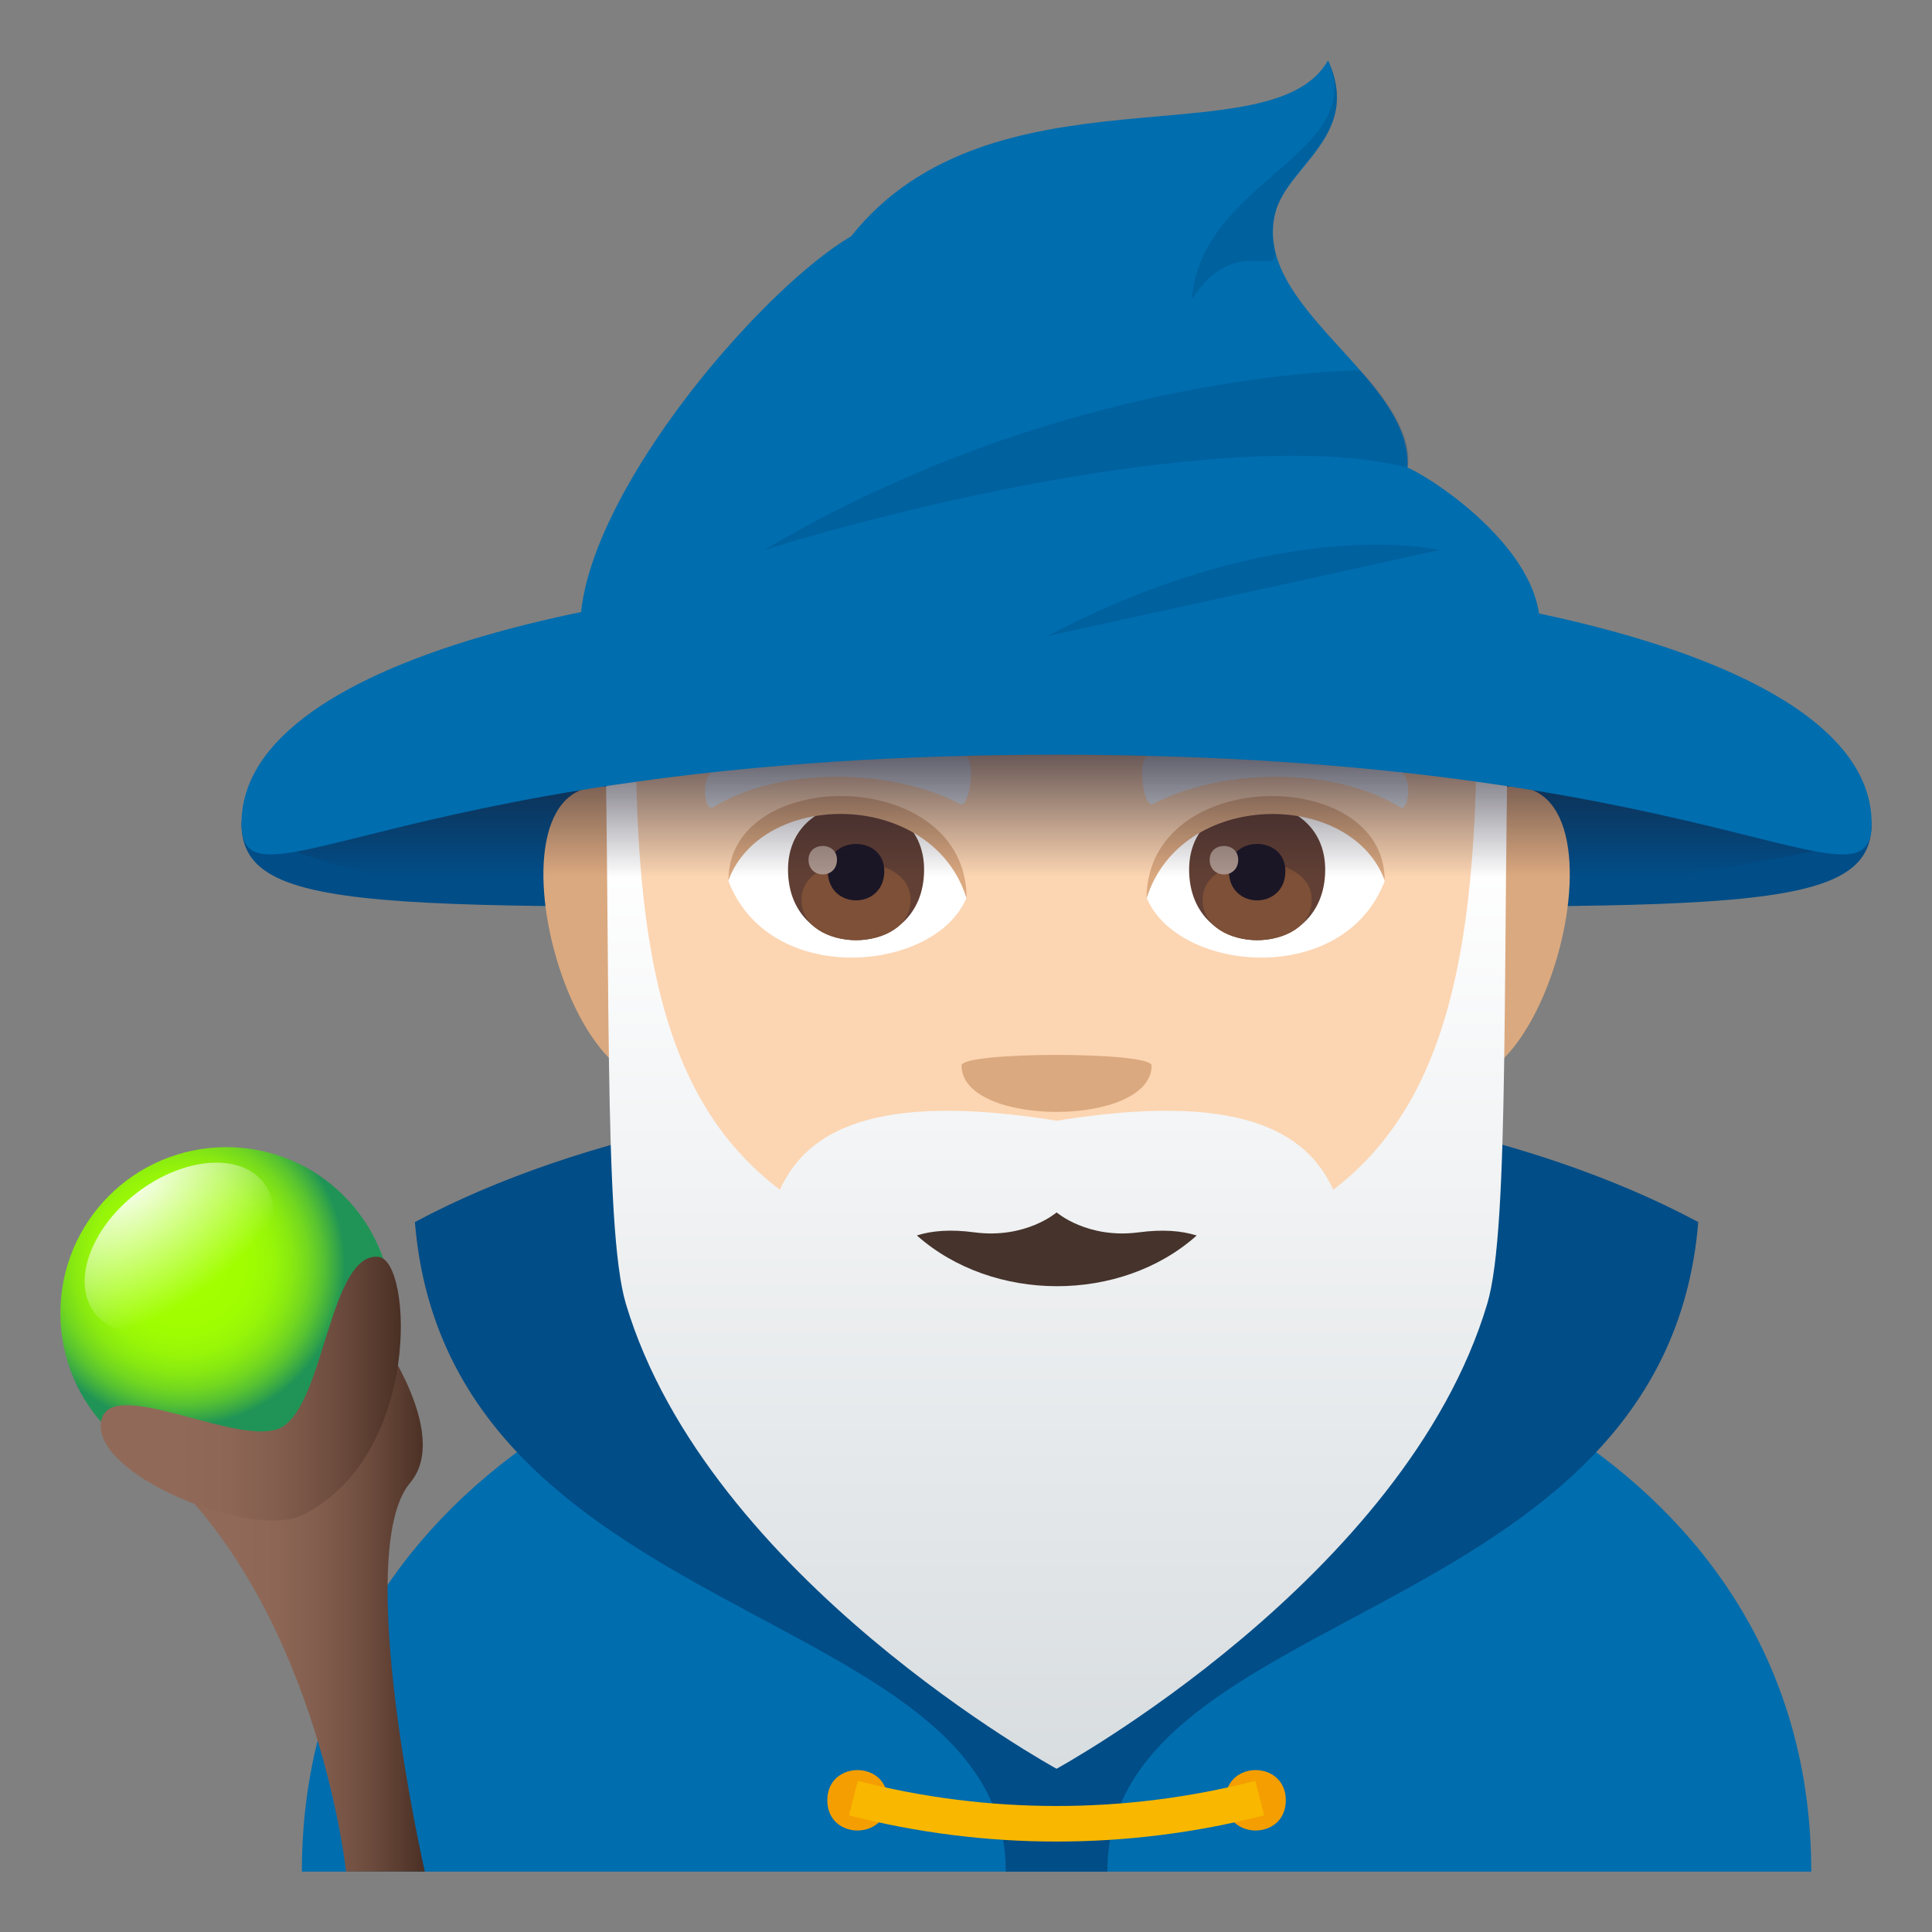 <svg enable-background="new 0 0 64 64" height="64" viewBox="0 0 64 64" width="64" xmlns="http://www.w3.org/2000/svg" xmlns:xlink="http://www.w3.org/1999/xlink"><rect x="0" y="0" width="64" height="64" fill="#808080" stroke="none"/><linearGradient id="a" gradientUnits="userSpaceOnUse" x1="35.001" x2="35.001" y1="58.592" y2="21.272"><stop offset="0" stop-color="#d8dde0"/><stop offset=".818" stop-color="#fff"/></linearGradient><linearGradient id="b" gradientUnits="userSpaceOnUse" x1="34.992" x2="34.992" y1="30.963" y2="24.09"><stop offset=".279" stop-color="#1a1626" stop-opacity="0"/><stop offset="1" stop-color="#1a1626" stop-opacity=".8"/></linearGradient><radialGradient id="c" cx="6.049" cy="41.86" gradientUnits="userSpaceOnUse" r="5.378"><stop offset=".23" stop-color="#a2ff00"/><stop offset=".432" stop-color="#9ffd02"/><stop offset=".563" stop-color="#97f608"/><stop offset=".674" stop-color="#88e911"/><stop offset=".774" stop-color="#73d81f"/><stop offset=".866" stop-color="#57c231"/><stop offset=".951" stop-color="#36a647"/><stop offset="1" stop-color="#209456"/></radialGradient><radialGradient id="d" cx="562.161" cy="63.767" gradientTransform="matrix(.358 .465 -.715 .551 -151.418 -257.493)" gradientUnits="userSpaceOnUse" r="7.574"><stop offset="0" stop-color="#fff"/><stop offset="1" stop-color="#fff" stop-opacity="0"/></radialGradient><linearGradient id="e"><stop offset=".255" stop-color="#916958"/><stop offset=".432" stop-color="#8d6655"/><stop offset=".609" stop-color="#815c4c"/><stop offset=".786" stop-color="#6d4c3e"/><stop offset=".962" stop-color="#513529"/><stop offset="1" stop-color="#4a2f24"/></linearGradient><linearGradient id="f" gradientUnits="userSpaceOnUse" x1="5.466" x2="14.072" xlink:href="#e" y1="53.009" y2="53.009"/><linearGradient id="g" gradientUnits="userSpaceOnUse" x1="3.336" x2="13.278" xlink:href="#e" y1="46" y2="46"/><path d="m62 27.281c0 3.252-5.424 2.719-27 2.719s-27 .533-27-2.719c0-3.256 54-3.256 54 0z" fill="#014d87"/><path d="m10 62h50c0-25.572-50-25.572-50 0z" fill="#006dae"/><path d="m13.744 40.482c1.096 13.418 19.596 12.618 19.574 21.518h3.365c-.023-8.9 18.477-8.1 19.574-21.518-11.333-6.06-31.491-5.894-42.513 0z" fill="#014d87"/><path d="m29.406 59.637c0 1.334-2 1.334-2 0s2-1.334 2 0z" fill="#f59e01"/><path d="m42.594 59.637c0 1.334-2 1.334-2 0s2-1.334 2 0z" fill="#f59e01"/><path d="m41.877 60.135c-4.512 1.158-9.242 1.158-13.754 0 .098-.379.195-.76.293-1.141 4.32 1.109 8.848 1.109 13.168 0 .098.381.195.762.293 1.141z" fill="#f9b700"/><path d="m49.684 26.096c-2.297.416-4.549 7.303-2.77 9.057 3.846 3.785 7.676-9.942 2.77-9.057z" fill="#dba97f"/><path d="m20.32 26.096c-4.91-.885-1.076 12.842 2.768 9.057 1.779-1.755-.473-8.641-2.768-9.057z" fill="#dba97f"/><path d="m35 10c-10.15 0-15.041 7.68-14.43 18.359.123 2.15 1.455 9.156 2.711 11.672 1.287 2.57 5.592 6.537 8.23 7.357 1.666.518 5.313.518 6.979 0 2.639-.82 6.943-4.787 8.23-7.357 1.258-2.516 2.59-9.521 2.711-11.672.614-10.679-4.279-18.359-14.431-18.359z" fill="#fcd5b2"/><path d="m45.869 29.186c-1.355 3.551-6.875 3.029-7.887.545.768-3.993 7.141-4.333 7.887-.545z" fill="#fff"/><path d="m24.131 29.186c1.355 3.551 6.877 3.029 7.889.545-.77-3.993-7.141-4.335-7.889-.545z" fill="#fff"/><path d="m46.432 25.588c-2.322-1.637-6.764-1.719-8.418-.578-.355.223-.123 1.775.178 1.627 2.307-1.215 6.027-1.242 8.188.105.284.174.405-.924.052-1.154z" fill="#e6ebef"/><path d="m23.568 25.588c2.322-1.637 6.764-1.719 8.42-.578.354.223.121 1.775-.178 1.627-2.311-1.215-6.027-1.242-8.186.105-.288.174-.405-.924-.056-1.154z" fill="#e6ebef"/><path d="m39.391 28.807c0 3.117 4.508 3.117 4.508 0-.001-2.893-4.508-2.893-4.508 0z" fill="#613f34"/><path d="m39.838 29.805c0 1.785 3.615 1.785 3.615 0 0-1.659-3.615-1.659-3.615 0z" fill="#7d5037"/><path d="m40.709 28.855c0 1.295 1.871 1.295 1.871 0 0-1.199-1.871-1.199-1.871 0z" fill="#1a1626"/><path d="m40.072 28.479c0 .652.945.652.945 0 .001-.608-.945-.608-.945 0z" fill="#ab968c"/><path d="m26.104 28.807c0 3.117 4.508 3.117 4.508 0-.001-2.893-4.508-2.893-4.508 0z" fill="#613f34"/><path d="m26.549 29.805c0 1.785 3.617 1.785 3.617 0-.002-1.66-3.617-1.66-3.617 0z" fill="#7d5037"/><path d="m27.422 28.855c0 1.295 1.871 1.295 1.871 0 0-1.199-1.871-1.199-1.871 0z" fill="#1a1626"/><path d="m26.783 28.477c0 .654.943.654.943 0 .001-.606-.943-.606-.943 0z" fill="#ab968c"/><g fill="#dba97f"><path d="m45.869 29.16c0-3.814-7.887-3.814-7.887.604 1.127-3.625 6.762-3.625 7.887-.604z"/><path d="m24.131 29.16c0-3.814 7.889-3.814 7.889.602-1.127-3.625-6.762-3.625-7.889-.602z"/><path d="m38.148 35.297c0 2.049-6.295 2.049-6.295 0 .001-.469 6.295-.469 6.295 0z"/></g><path d="m48.873 21.271v.002c.275 9.521-.715 15.086-4.707 18.139-.883-1.957-3.146-3.26-9.164-2.287-6.02-.973-8.283.332-9.166 2.287-4.064-3.084-5.037-8.555-4.715-18.139h-1.129c.258 10.609-.02 19.365.74 21.914 2.719 9.096 14.268 15.405 14.268 15.405s11.551-6.309 14.268-15.406c.76-2.547.482-11.305.742-21.914h-1.137z" fill="url(#a)"/><path d="m37.732 40.822c-1.709.229-2.73-.66-2.73-.66s-1.021.889-2.734.66c-.777-.104-1.395-.055-1.896.104 2.518 2.234 6.754 2.248 9.27.002-.507-.16-1.126-.209-1.91-.106z" fill="#45332c"/><path d="m60.391 28.141c-13.846 2.795-37.912 4.621-50.797.004 8.885-4.407 36.679-6.321 50.797-.004z" fill="url(#b)"/><path d="m62 27.281c0 3.252-5.424-2.281-27-2.281-21.574 0-27 5.533-27 2.281 0-11.256 54-11.256 54 0z" fill="#006dae"/><path d="m46.627 15.488c.164-3.02-5.205-5.309-4.373-8.465.402-1.527 2.871-2.553 1.74-5.023-1.869 3.305-11.16 0-15.801 5.828-3.713 2.186-11.515 11.822-8.154 15.182 7.066-1.203 21.148-1.686 29.934 0 3.291-3.291-2.16-6.998-3.346-7.522z" fill="#006dae"/><path d="m43.994 2c1.334 3.121-4.213 3.961-4.516 7.922 1.396-2.223 2.99-.629 2.746-1.678-.599-2.67 3.12-3.248 1.77-6.244z" fill="#013366" opacity=".2"/><path d="m45.055 12.27s-9.701 0-19.742 5.949c6.965-2.145 16.574-3.945 21.314-2.729.279-1.369-1.572-3.22-1.572-3.22z" fill="#013366" opacity=".2"/><path d="m47.688 18.219s-3.441.762-13 2.855c7.781-4.094 13-2.855 13-2.855z" fill="#013366" opacity=".2"/><circle cx="7.5" cy="43.5" fill="url(#c)" r="5.5"/><path d="m7.336 43.158c-1.545 1.191-3.426 1.34-4.199.334-.775-1.006-.15-2.785 1.395-3.977 1.547-1.189 3.428-1.34 4.203-.334.775 1.008.148 2.79-1.399 3.977z" fill="url(#d)"/><path d="m12.422 44.018s2.566 3.436 1.164 5.102c-1.93 2.286.486 12.88.486 12.88h-2.609s-.848-8.141-5.818-13.039c-1.495-1.471 6.871-.342 6.777-4.943z" fill="url(#f)"/><path d="m12.543 41.635c1.115.123 1.432 6.568-2.514 8.551-1.668.838-7.137-1.363-6.664-3.17.381-1.442 4.653.984 5.961.267 1.424-.783 1.6-5.822 3.217-5.648z" fill="url(#g)"/></svg>